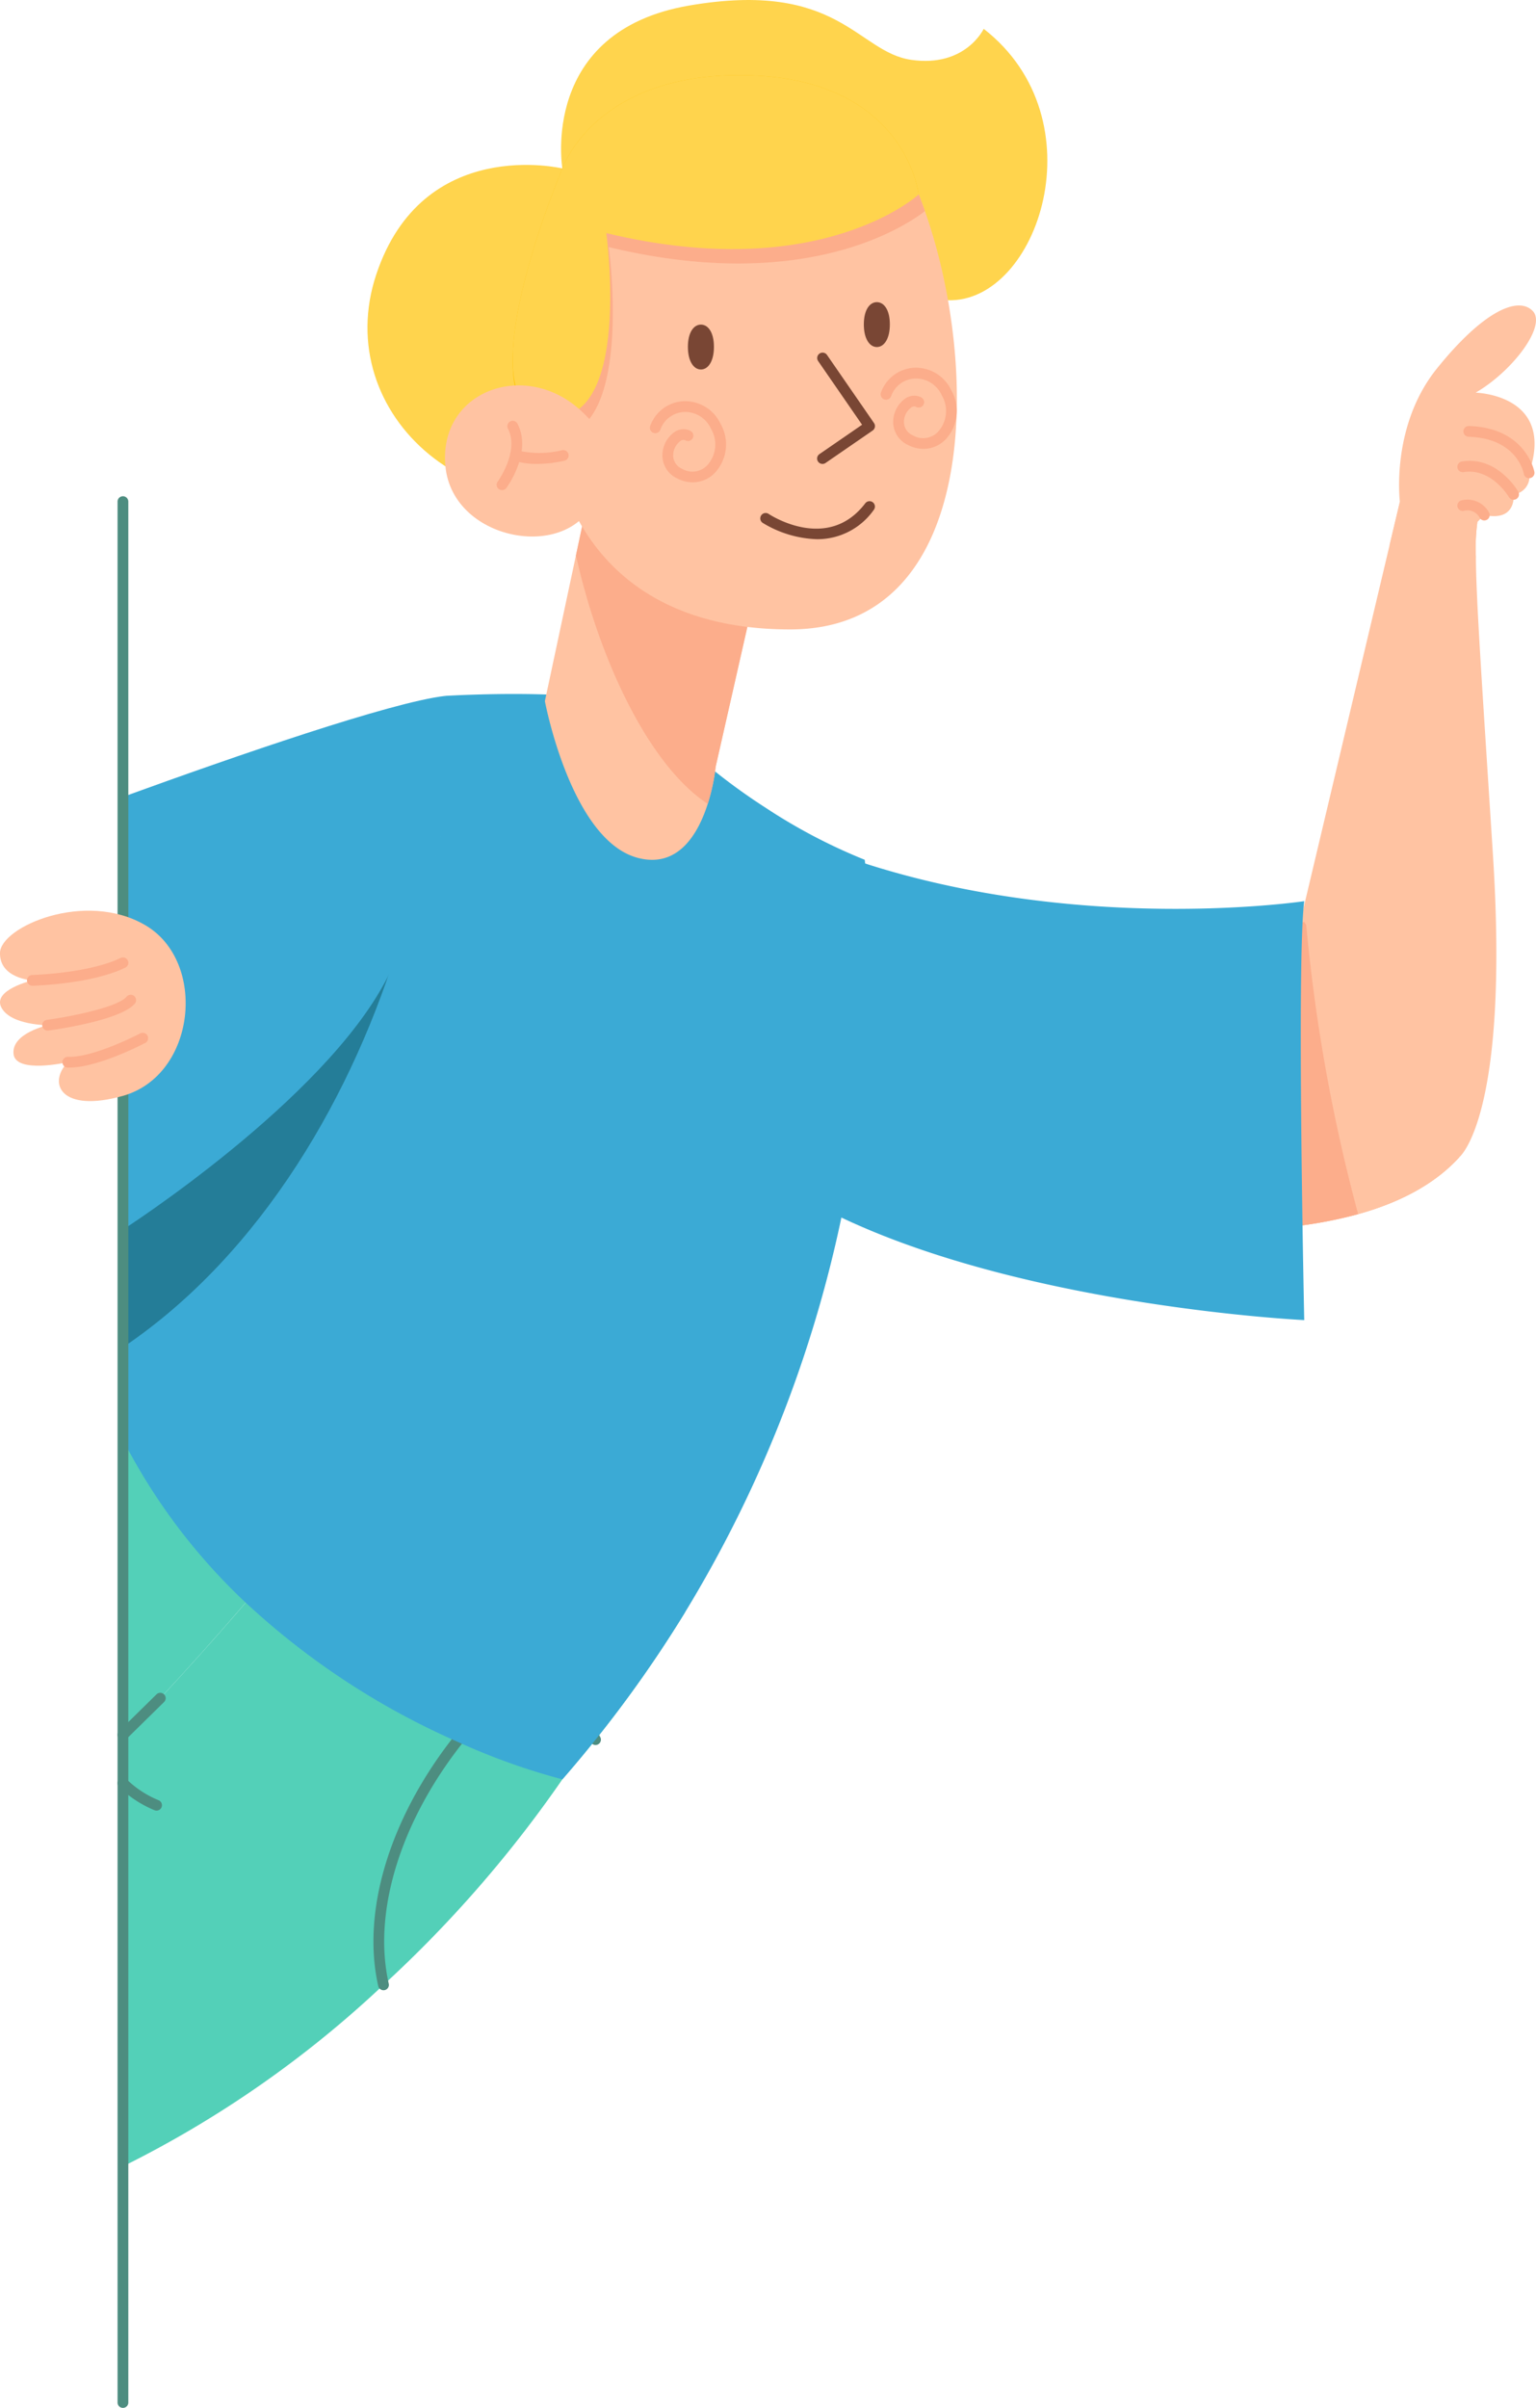 <svg id="Component_182_3" data-name="Component 182 – 3" xmlns="http://www.w3.org/2000/svg" width="171.36" height="268.544" viewBox="0 0 171.36 268.544">
  <path id="Path_9484" data-name="Path 9484" d="M510.815,539.546c-2.732,3.008-6.649,5.058-11.287,6.348a49.855,49.855,0,0,1-9.756,1.606,79.263,79.263,0,0,1-9.677.072c-17.431-.857-36.343-6.6-43.681-11.775l3.172-29.014c14.623,8.839,32.374,9.1,43.412,8.095a85.685,85.685,0,0,0,10.045-1.466c.308-.068.468-.108.468-.108l.216.329Z" transform="translate(-348.01 -410.487)" fill="#ffaf82"/>
  <path id="Path_9485" data-name="Path 9485" d="M618.042,458.49c-4.5,4.946-12.2,7.313-21.043,7.954h-.008V446.178l3.28-13.822,9.985-42.091,1.154-4.866,8.651,2.247a21.588,21.588,0,0,0-.168,3.941c.012,4.47.659,13.816,1.9,33.163C623.666,454.02,618.042,458.49,618.042,458.49Z" transform="translate(-455.238 -329.431)" fill="#ffc3a2"/>
  <path id="Path_9486" data-name="Path 9486" d="M585.446,559a49.862,49.862,0,0,1-9.756,1.606,79.251,79.251,0,0,1-9.677.072,20.105,20.105,0,0,1-.9-4.854c-.385-8.074,3.268-22.878,3.46-26.338a5.12,5.12,0,0,1,.349-1.5,85.7,85.7,0,0,0,10.045-1.466c.308-.068.468-.108.468-.108l.216.329A191.547,191.547,0,0,0,585.446,559Z" transform="translate(-433.928 -423.593)" fill="#fcad8b"/>
  <path id="Path_9487" data-name="Path 9487" d="M484.2,546.049s-30.5-1.454-51.559-11.4a50.83,50.83,0,0,1-10.173-6.192l1.654-39.143a62.1,62.1,0,0,0,11.054,5.8c24.512,7.894,49.024,4.214,49.024,4.214C483.333,505.965,484.2,546.049,484.2,546.049Z" transform="translate(-338.696 -398.823)" fill="#3baad5"/>
  <path id="Path_9488" data-name="Path 9488" d="M274.333,712.7a137.322,137.322,0,0,1-10,14.226q-1.779,2.223-3.7,4.43a135.926,135.926,0,0,1-19.954,22.918,120.218,120.218,0,0,1-29.07,20.25V726.72q2.043-2.133,4.165-4.414c3.1-3.345,6.313-6.913,9.533-10.658,5.768-6.709,11.567-13.982,16.87-21.528Z" transform="translate(-197.892 -532.913)" fill="#53d0b8"/>
  <path id="Path_9489" data-name="Path 9489" d="M242.175,631.814c-5.3,7.546-11.1,14.819-16.87,21.528-3.22,3.745-6.428,7.313-9.533,10.658q-2.12,2.276-4.165,4.414V608.964l5.872-4.1.08-.056,2.864-2,0,0,1.057,1.41Z" transform="translate(-197.892 -474.607)" fill="#53d0b8"/>
  <path id="Path_9490" data-name="Path 9490" d="M296.849,818.584a.6.6,0,0,1-.585-.468c-1.872-8.26,1.229-18.593,8.295-27.642.708-.914,1.476-1.833,2.281-2.731a.6.6,0,0,1,.336-.189l10.67-2.019a.6.6,0,0,1,.63.287c.012.02,1.2,2.054,2.555,4.524a.6.6,0,0,1-1.054.578c-1.009-1.841-1.926-3.438-2.326-4.129L307.6,788.7c-.737.828-1.44,1.673-2.092,2.515-6.848,8.769-9.865,18.727-8.072,26.638a.6.6,0,0,1-.586.734Z" transform="translate(-254.066 -596.621)" fill="#4d8d80"/>
  <path id="Path_9491" data-name="Path 9491" d="M291.835,507.941a139.786,139.786,0,0,1-17.5,44.362,137.335,137.335,0,0,1-10,14.226q-1.779,2.223-3.7,4.43a73.491,73.491,0,0,1-11.771-4.222A84.526,84.526,0,0,1,225.3,551.249a66.747,66.747,0,0,1-13.7-18.18v-26.6c1.746-1.025,3.741-2.259,5.872-3.7l.08-.056c.933-.629,1.894-1.3,2.868-2,7.714-5.575,16.533-13.506,22.1-23.487a40.54,40.54,0,0,0,5.01-27.1s20.1-1.25,23.459,2.307a67.255,67.255,0,0,0,12.32,10.169,62.122,62.122,0,0,0,11.054,5.8S296.634,485.079,291.835,507.941Z" transform="translate(-197.892 -372.514)" fill="#3baad5"/>
  <path id="Path_9492" data-name="Path 9492" d="M242.527,532.123c-5.079,17.054-15.344,35.062-30.92,45.551V561.361c1.746-1.025,3.741-2.259,5.872-3.7l.08-.056c.933-.629,1.894-1.3,2.868-2C228.14,550.035,236.96,542.1,242.527,532.123Z" transform="translate(-197.892 -427.409)" fill="#247d98"/>
  <path id="Path_9493" data-name="Path 9493" d="M214.148,817.388a.6.6,0,0,1-.24-.05,12.452,12.452,0,0,1-3.937-2.58.6.6,0,0,1,.856-.844,11.263,11.263,0,0,0,3.561,2.322.6.6,0,0,1-.24,1.152Z" transform="translate(-196.685 -615.459)" fill="#4d8d80"/>
  <path id="Path_9494" data-name="Path 9494" d="M210.4,790.483a.6.6,0,0,1-.421-1.029l4.166-4.093a.6.6,0,0,1,.842.857l-4.166,4.093A.6.6,0,0,1,210.4,790.483Z" transform="translate(-196.685 -596.396)" fill="#4d8d80"/>
  <path id="Path_9495" data-name="Path 9495" d="M652.49,338.161a1.993,1.993,0,0,1-1.73,2.4s.384,3.076-3.268,2.307l-.769.769a21.586,21.586,0,0,0-.168,3.941l-9.637-1.322,1.154-4.866s-1.058-8.423,4.133-14.864,9.036-8.074,10.67-6.44-2.211,6.729-6.344,9.132C646.53,329.221,655.47,329.413,652.49,338.161Z" transform="translate(-481.9 -285.426)" fill="#ffc3a2"/>
  <path id="Path_9496" data-name="Path 9496" d="M377.929,383.985l-5.579,24.608a22.224,22.224,0,0,1-.889,4.158c-1.053,3.3-3.269,7.185-7.758,6.032-7.5-1.923-10.409-17.495-10.409-17.495l3.465-16.253,1.946-9.124Z" transform="translate(-292.505 -323.096)" fill="#ffc3a2"/>
  <path id="Path_9497" data-name="Path 9497" d="M384.892,383.985l-5.579,24.608a22.222,22.222,0,0,1-.889,4.158c-6.721-4.414-12.212-16.482-14.7-27.716l1.946-9.124Z" transform="translate(-299.468 -323.096)" fill="#fcad8b"/>
  <path id="Path_9498" data-name="Path 9498" d="M358.479,250.427c10.038.3,16.959-20.176,3.983-30.27,0,0-2.019,4.326-8.075,3.461s-8.074-8.939-24.8-6.056-14.13,18.168-14.13,18.168-15.572-3.749-20.763,11.823,10.958,30.28,29.991,23.07S358.479,250.427,358.479,250.427Z" transform="translate(-252.717 -216.942)" fill="#ffd44d"/>
  <path id="Path_9499" data-name="Path 9499" d="M380.652,314.41c-16.169,0-24.628-8.863-26.791-21.576a53.027,53.027,0,0,1,1.27-21.247c5.623-22.926,37.633-10.382,37.633-10.382a40.6,40.6,0,0,1,2.928,6.553C401.848,285.175,401.88,314.41,380.652,314.41Z" transform="translate(-292.505 -244.212)" fill="#ffc3a2"/>
  <path id="Path_9500" data-name="Path 9500" d="M387.785,255.481s-10.914,10.075-34.849,4.307c0,0,2.975,21.678-6.587,20.5s1.685-27.709,1.685-27.709,3.707-10.958,21.03-10.381S387.785,255.481,387.785,255.481Z" transform="translate(-285.295 -233.792)" fill="#fec307"/>
  <path id="Path_9501" data-name="Path 9501" d="M387.785,256.686s-10.914,10.075-34.849,4.307c0,0,2.975,21.678-6.587,20.5s1.685-27.709,1.685-27.709,3.707-10.958,21.03-10.382S387.785,256.686,387.785,256.686Z" transform="translate(-285.295 -234.597)" fill="#fec307"/>
  <path id="Path_9502" data-name="Path 9502" d="M360.422,271.77s3.012,21.949-6.56,21.063a53.027,53.027,0,0,1,1.27-21.247c5.623-22.926,37.633-10.382,37.633-10.382a40.6,40.6,0,0,1,2.928,6.553C393.273,269.619,382.006,276.969,360.422,271.77Z" transform="translate(-292.505 -244.212)" fill="#fcad8b"/>
  <path id="Path_9503" data-name="Path 9503" d="M387.785,255.481s-10.914,10.075-34.849,4.307c0,0,2.975,21.678-6.587,20.5s1.685-27.709,1.685-27.709,3.707-10.958,21.03-10.381S387.785,255.481,387.785,255.481Z" transform="translate(-285.295 -233.792)" fill="#ffd44d"/>
  <path id="Path_9504" data-name="Path 9504" d="M336.667,358.505c-2.476,7.641-16.049,5.413-16.869-3.166-.795-8.322,8.678-11.874,14.9-6.4S336.667,358.505,336.667,358.505Z" transform="translate(-270.107 -303.334)" fill="#ffc3a2"/>
  <path id="Path_9505" data-name="Path 9505" d="M337.7,365.927a.6.6,0,0,1-.483-.957c.024-.033,2.449-3.39,1.142-5.9a.6.6,0,0,1,1.066-.555c1.654,3.179-1.121,7.009-1.24,7.17A.6.6,0,0,1,337.7,365.927Z" transform="translate(-281.693 -311.262)" fill="#fcad8b"/>
  <path id="Path_9506" data-name="Path 9506" d="M344.578,369.57a8.147,8.147,0,0,1-2.588-.374.6.6,0,1,1,.387-1.138,10.739,10.739,0,0,0,5-.014.6.6,0,0,1,.291,1.165A14.056,14.056,0,0,1,344.578,369.57Z" transform="translate(-284.685 -317.83)" fill="#fcad8b"/>
  <path id="Path_9507" data-name="Path 9507" d="M669.057,365.775a.6.6,0,0,1-.591-.5c-.031-.17-.794-3.958-6.156-4.125a.6.6,0,0,1,.037-1.2c6.376.2,7.294,5.07,7.3,5.119a.6.6,0,0,1-.489.695A.611.611,0,0,1,669.057,365.775Z" transform="translate(-498.467 -312.44)" fill="#fcad8b"/>
  <path id="Path_9508" data-name="Path 9508" d="M665.975,375.987a.6.6,0,0,1-.52-.3c-.032-.054-1.97-3.284-5.055-2.785a.6.6,0,1,1-.192-1.186c3.92-.636,6.192,3.2,6.287,3.368a.6.6,0,0,1-.52.9Z" transform="translate(-497.114 -320.248)" fill="#fcad8b"/>
  <path id="Path_9509" data-name="Path 9509" d="M662.706,387.035a.6.6,0,0,1-.55-.358,1.525,1.525,0,0,0-1.76-.707.6.6,0,1,1-.187-1.187,2.733,2.733,0,0,1,3.049,1.414.6.6,0,0,1-.552.838Z" transform="translate(-497.114 -328.989)" fill="#fcad8b"/>
  <path id="Path_9510" data-name="Path 9510" d="M241.021,482.134c-7.065,13.61-29.414,27.944-29.414,27.944V461.816c12.692-4.61,29.907-10.562,35.931-11.259C247.538,450.557,251.6,461.756,241.021,482.134Z" transform="translate(-197.892 -372.942)" fill="#3baad5"/>
  <path id="Path_9511" data-name="Path 9511" d="M431.948,389.421A12.353,12.353,0,0,1,425.9,387.6a.6.6,0,0,1,.664-1c.269.178,6.617,4.28,10.778-1.181a.6.6,0,0,1,.956.728A7.693,7.693,0,0,1,431.948,389.421Z" transform="translate(-340.813 -329.286)" fill="#794634"/>
  <path id="Path_9512" data-name="Path 9512" d="M393.338,360.658a3.8,3.8,0,0,1-1.75-.444,2.825,2.825,0,0,1-1.633-2.435,3.2,3.2,0,0,1,1.373-2.749,1.719,1.719,0,0,1,1.76-.109.6.6,0,1,1-.565,1.06.507.507,0,0,0-.556.066,2,2,0,0,0-.812,1.682,1.628,1.628,0,0,0,.986,1.418,2.274,2.274,0,0,0,2.812-.389,3.448,3.448,0,0,0,.414-4.083,3.167,3.167,0,0,0-3.063-1.859,2.962,2.962,0,0,0-2.58,1.962.6.6,0,0,1-1.134-.4,4.164,4.164,0,0,1,3.624-2.763,4.373,4.373,0,0,1,4.214,2.495,4.642,4.642,0,0,1-.623,5.492A3.444,3.444,0,0,1,393.338,360.658Z" transform="translate(-316.053 -306.866)" fill="#fcad8b"/>
  <path id="Path_9513" data-name="Path 9513" d="M470.828,349.425a3.792,3.792,0,0,1-1.75-.444,2.824,2.824,0,0,1-1.633-2.436,3.2,3.2,0,0,1,1.373-2.749,1.72,1.72,0,0,1,1.761-.109.6.6,0,0,1-.565,1.06.505.505,0,0,0-.556.066,2,2,0,0,0-.812,1.682,1.629,1.629,0,0,0,.986,1.419,2.273,2.273,0,0,0,2.812-.39,3.448,3.448,0,0,0,.414-4.083,3.168,3.168,0,0,0-3.063-1.859,2.963,2.963,0,0,0-2.58,1.962.6.6,0,0,1-1.134-.4,4.163,4.163,0,0,1,3.624-2.762,4.37,4.37,0,0,1,4.214,2.494,4.642,4.642,0,0,1-.623,5.492A3.444,3.444,0,0,1,470.828,349.425Z" transform="translate(-367.798 -299.365)" fill="#fcad8b"/>
  <path id="Path_9514" data-name="Path 9514" d="M445.333,347.738a.6.6,0,0,1-.341-1.1l4.748-3.269-4.9-7.1a.6.6,0,0,1,.989-.683l5.243,7.594a.6.6,0,0,1-.153.836l-5.243,3.61A.6.6,0,0,1,445.333,347.738Z" transform="translate(-353.565 -295.999)" fill="#794634"/>
  <path id="Path_9515" data-name="Path 9515" d="M404.224,328.388c0,1.615-.65,2.525-1.452,2.525s-1.452-.909-1.452-2.525.65-2.482,1.452-2.482S404.224,326.772,404.224,328.388Z" transform="translate(-324.576 -289.704)" fill="#794634"/>
  <path id="Path_9516" data-name="Path 9516" d="M463.3,320.853c0,1.616-.65,2.525-1.451,2.525s-1.452-.909-1.452-2.525.65-2.482,1.452-2.482S463.3,319.237,463.3,320.853Z" transform="translate(-364.026 -284.673)" fill="#794634"/>
  <path id="Path_9517" data-name="Path 9517" d="M210.4,596.727a.6.6,0,0,1-.6-.6v-212a.6.6,0,0,1,1.2,0v212A.6.6,0,0,1,210.4,596.727Z" transform="translate(-196.685 -328.183)" fill="#4d8d80"/>
  <path id="Path_9518" data-name="Path 9518" d="M186.54,524.264c6.93,4.059,5.672,16.726-2.5,19.033-6.866,1.939-8.459-1.366-6.152-3.759,0,0-5.864,1.356-6.056-.951s3.845-3.172,3.845-3.172-4.133.023-5.191-1.959,3.461-3.039,3.461-3.039-3.685-.192-3.621-3.076S179.812,520.323,186.54,524.264Z" transform="translate(-170.327 -421.079)" fill="#ffc3a2"/>
  <path id="Path_9519" data-name="Path 9519" d="M192.053,567.5c-.065,0-.128,0-.192,0a.6.6,0,1,1,.042-1.2c2.882.1,8.011-2.585,8.062-2.612a.6.6,0,1,1,.56,1.063C200.308,564.859,195.265,567.5,192.053,567.5Z" transform="translate(-184.319 -448.436)" fill="#fcad8b"/>
  <path id="Path_9520" data-name="Path 9520" d="M185.227,554.87a.6.6,0,0,1-.08-1.2c2.921-.4,7.906-1.448,8.847-2.577a.6.6,0,0,1,.923.769c-1.547,1.856-8.788,2.887-9.609,3A.621.621,0,0,1,185.227,554.87Z" transform="translate(-179.876 -439.934)" fill="#fcad8b"/>
  <path id="Path_9521" data-name="Path 9521" d="M180.02,541.488a.6.6,0,0,1-.016-1.2c.063,0,6.354-.191,9.845-1.9a.6.6,0,0,1,.528,1.079c-3.727,1.825-10.073,2.014-10.341,2.021Z" transform="translate(-176.399 -431.551)" fill="#fcad8b"/>
</svg>
